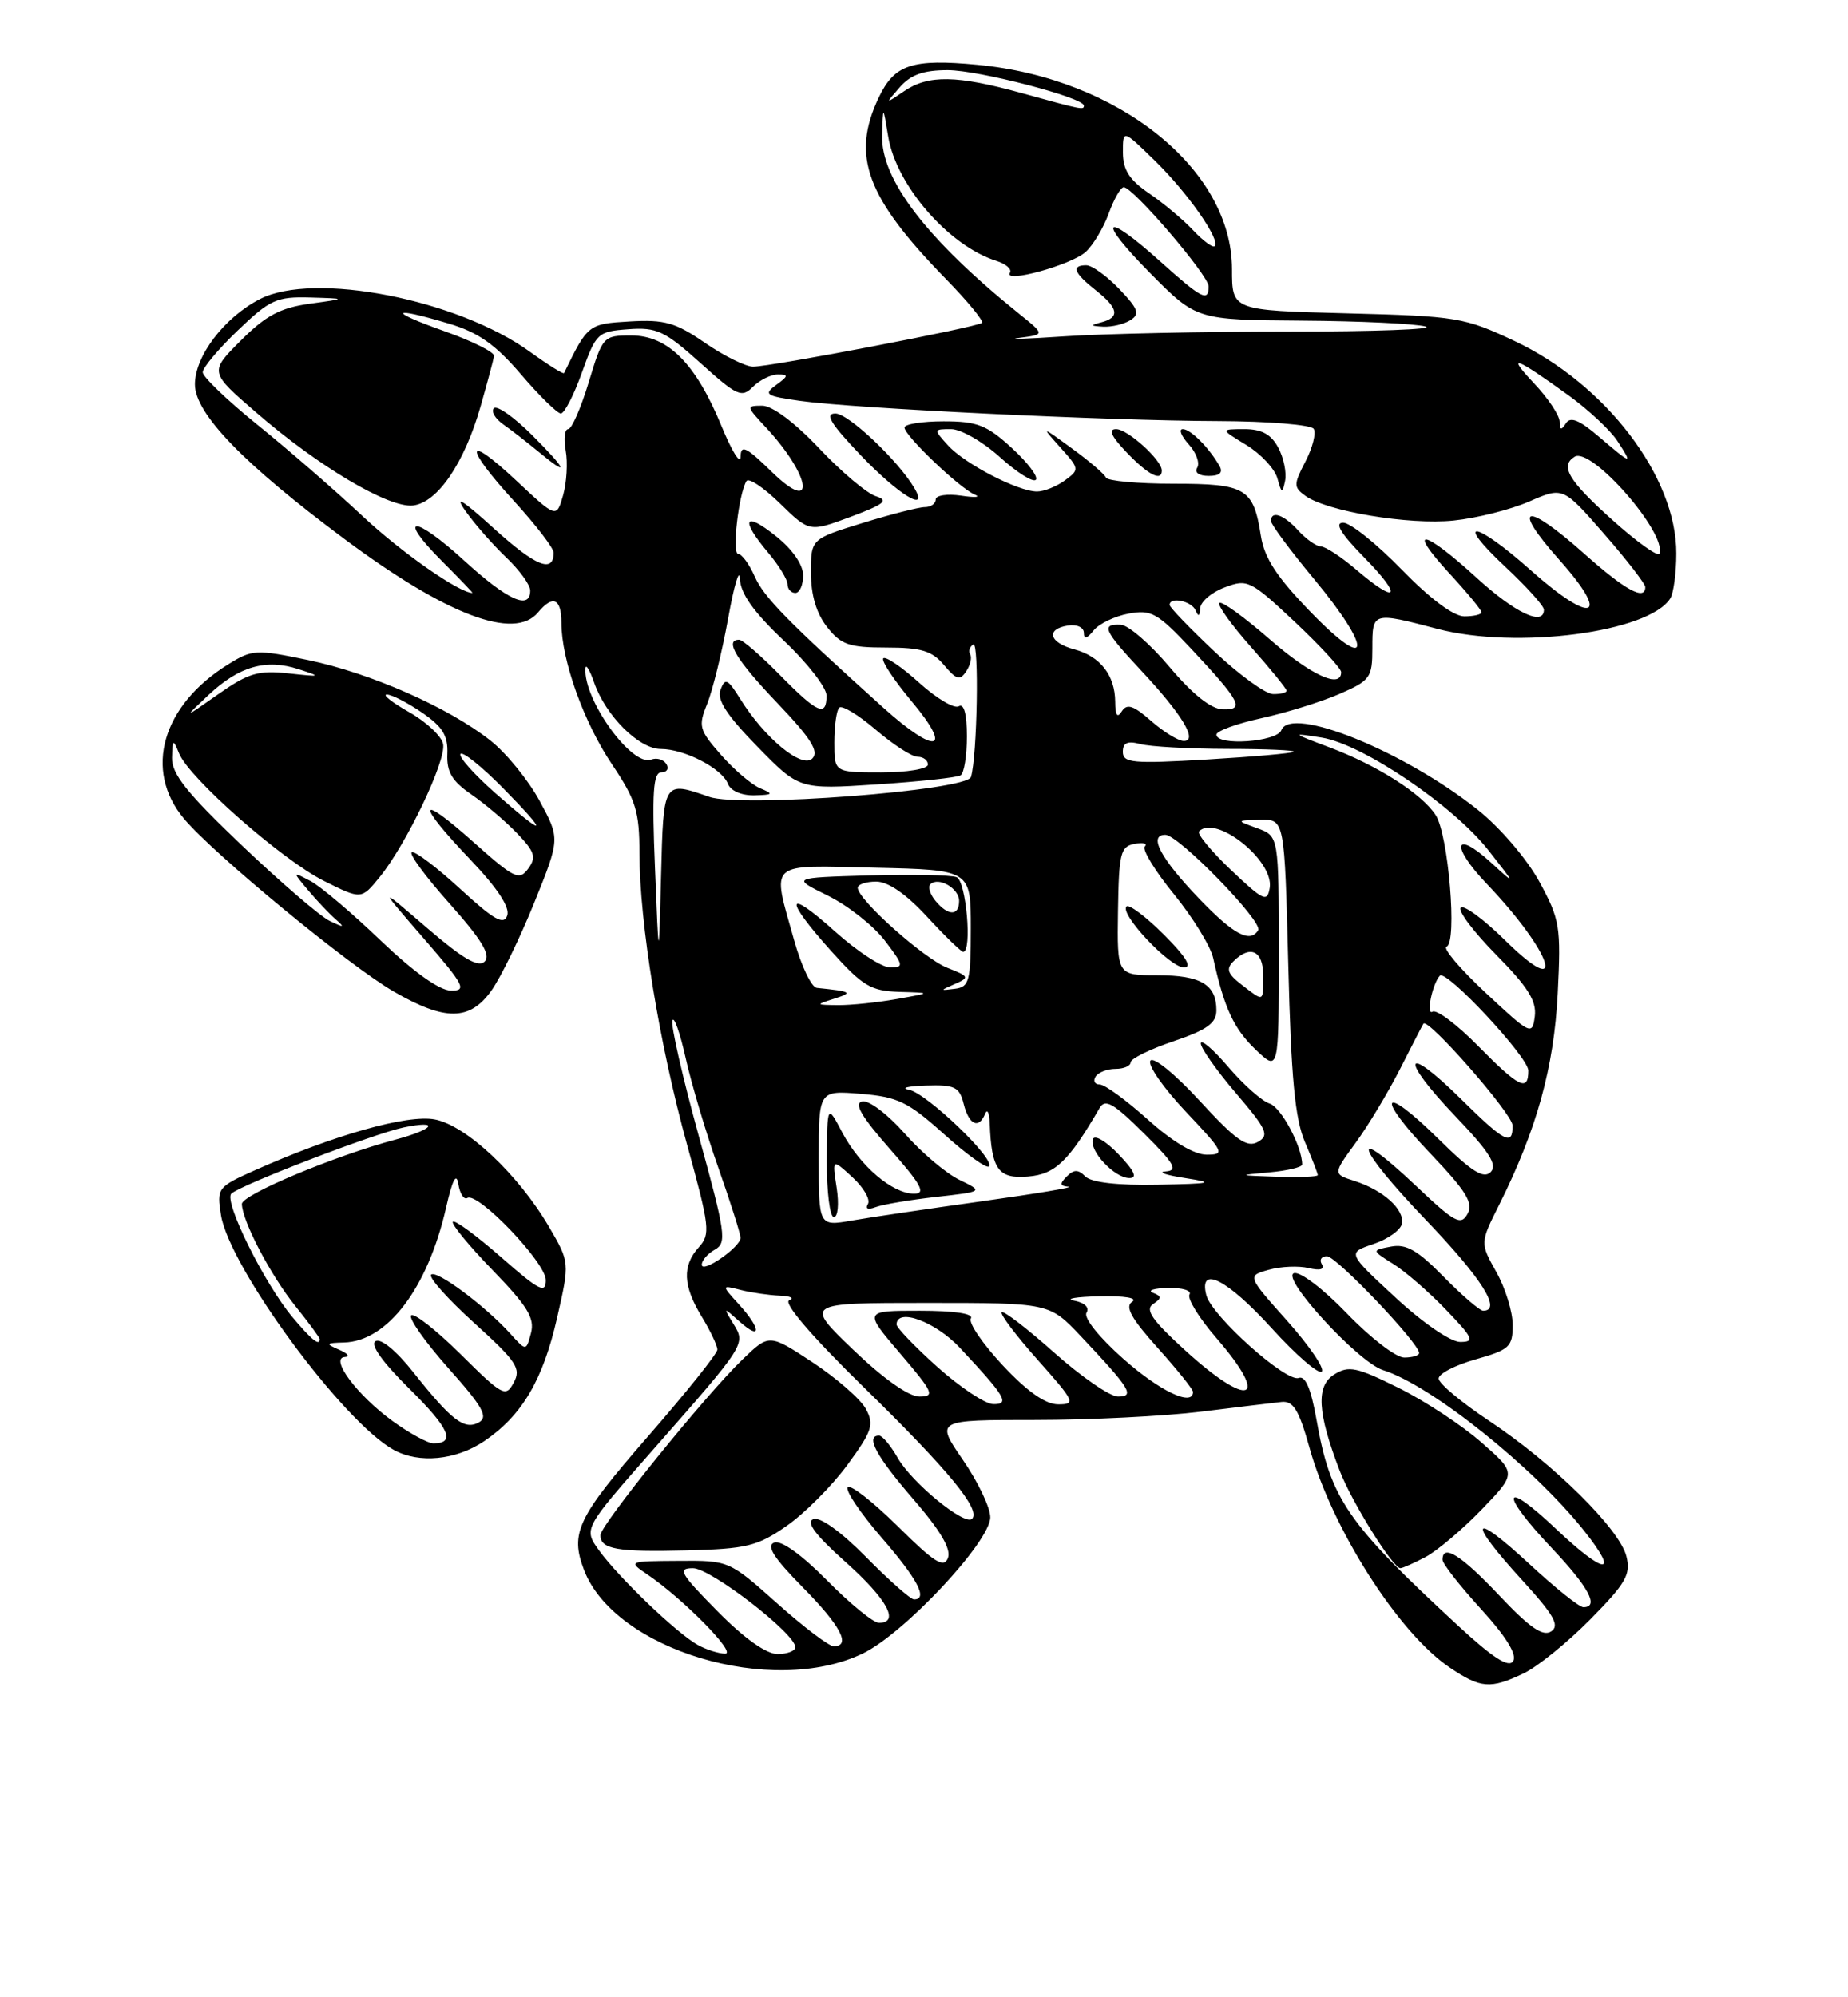<?xml version="1.0" encoding="UTF-8" standalone="no"?>
<!DOCTYPE svg PUBLIC "-//W3C//DTD SVG 1.1//EN" "http://www.w3.org/Graphics/SVG/1.1/DTD/svg11.dtd" >
<svg xmlns="http://www.w3.org/2000/svg" xmlns:xlink="http://www.w3.org/1999/xlink" version="1.1" viewBox="0 0 237 256">
 <g >
 <path fill="currentColor"
d=" M 195.40 214.48 C 197.17 213.64 201.01 210.53 203.94 207.57 C 208.53 202.92 209.17 201.80 208.58 199.47 C 207.70 195.96 199.20 187.57 191.00 182.13 C 187.43 179.76 184.50 177.31 184.50 176.69 C 184.50 176.07 186.64 174.96 189.25 174.23 C 193.59 173.00 194.00 172.62 194.00 169.83 C 194.00 168.15 193.06 165.09 191.90 163.04 C 189.81 159.31 189.81 159.31 192.27 154.41 C 197.07 144.81 199.29 136.80 199.77 127.35 C 200.20 118.76 200.06 117.87 197.42 113.02 C 195.83 110.11 192.40 106.09 189.55 103.82 C 180.12 96.29 165.56 90.39 164.33 93.59 C 163.74 95.11 156.00 95.64 156.00 94.16 C 156.00 93.70 158.59 92.75 161.75 92.06 C 164.91 91.37 169.41 89.97 171.75 88.96 C 175.75 87.22 176.00 86.87 176.00 83.06 C 176.00 78.43 176.02 78.42 184.36 80.61 C 194.51 83.27 211.44 81.06 214.20 76.71 C 214.62 76.05 214.98 73.45 214.98 70.95 C 215.02 61.14 205.93 49.22 194.22 43.70 C 187.80 40.68 186.85 40.52 172.75 40.16 C 158.00 39.78 158.00 39.78 158.00 34.50 C 158.00 21.70 143.46 10.03 125.36 8.31 C 116.96 7.52 114.72 8.26 112.70 12.50 C 109.13 19.98 111.09 25.28 121.28 35.73 C 124.09 38.60 126.18 41.15 125.94 41.38 C 125.38 41.93 98.90 47.00 96.58 47.00 C 95.64 47.00 92.86 45.63 90.42 43.95 C 86.64 41.34 85.23 40.94 80.78 41.20 C 75.46 41.51 75.37 41.57 72.34 47.82 C 72.26 48.00 70.30 46.78 67.99 45.11 C 58.68 38.36 40.23 34.76 33.32 38.34 C 28.76 40.69 25.00 45.63 25.00 49.27 C 25.00 53.01 31.25 59.47 44.18 69.09 C 57.28 78.84 65.98 82.14 69.00 78.50 C 70.90 76.21 72.00 76.70 72.00 79.82 C 72.00 84.60 74.86 92.60 78.52 98.02 C 81.55 102.54 82.00 103.99 82.01 109.35 C 82.01 118.30 84.56 133.87 88.13 146.78 C 91.02 157.25 91.13 158.20 89.62 159.86 C 87.47 162.24 87.58 164.80 90.00 168.77 C 91.10 170.57 92.00 172.47 92.00 172.98 C 92.00 173.49 87.96 178.54 83.02 184.20 C 74.05 194.50 73.09 196.49 74.89 201.21 C 78.80 211.49 99.04 217.55 110.67 211.92 C 116.00 209.34 127.00 197.58 127.00 194.47 C 127.00 193.23 125.42 189.92 123.48 187.11 C 119.97 182.00 119.97 182.00 132.73 182.00 C 139.76 182.00 149.32 181.52 154.00 180.94 C 158.68 180.36 163.34 179.80 164.37 179.69 C 165.86 179.54 166.59 180.73 167.92 185.50 C 170.83 195.95 179.34 209.29 185.92 213.73 C 189.90 216.41 191.13 216.51 195.40 214.48 Z  M 62.08 184.73 C 66.94 181.45 69.64 176.89 71.46 168.85 C 73.07 161.80 73.07 161.80 70.40 157.23 C 66.45 150.50 59.78 144.24 55.75 143.48 C 52.22 142.82 42.81 145.48 32.64 150.02 C 27.90 152.14 27.79 152.29 28.34 155.74 C 29.44 162.49 43.99 182.26 50.50 185.84 C 53.74 187.62 58.46 187.16 62.08 184.73 Z  M 63.02 126.97 C 64.21 125.30 66.68 120.24 68.51 115.72 C 71.83 107.50 71.83 107.50 69.22 102.68 C 67.78 100.02 64.94 96.53 62.90 94.92 C 57.55 90.69 47.57 86.28 39.50 84.60 C 32.87 83.22 32.34 83.24 29.30 85.13 C 20.78 90.39 18.38 98.74 23.61 104.95 C 27.47 109.54 44.75 123.77 50.50 127.09 C 57.07 130.89 60.25 130.86 63.02 126.97 Z  M 186.96 208.34 C 172.74 195.20 170.63 192.13 168.84 181.98 C 168.14 178.02 167.41 176.29 166.56 176.61 C 164.97 177.23 155.41 168.68 154.71 166.02 C 153.69 162.09 157.36 163.94 163.10 170.25 C 166.22 173.69 169.11 176.18 169.51 175.80 C 169.91 175.41 167.92 172.49 165.09 169.31 C 159.93 163.53 159.93 163.53 162.72 162.75 C 164.25 162.32 166.55 162.22 167.83 162.53 C 169.31 162.88 169.93 162.70 169.52 162.04 C 169.17 161.47 169.47 161.01 170.19 161.02 C 171.42 161.05 182.00 172.16 182.00 173.42 C 182.00 173.74 181.14 174.00 180.08 174.00 C 179.03 174.00 175.73 171.46 172.75 168.36 C 169.71 165.20 166.72 162.93 165.94 163.19 C 164.22 163.76 174.20 174.61 177.37 175.61 C 183.53 177.54 196.75 188.11 203.21 196.27 C 207.79 202.05 205.81 201.88 199.56 195.97 C 192.64 189.42 192.23 191.24 199.00 198.41 C 203.76 203.44 205.13 206.00 203.06 206.00 C 202.54 206.00 199.39 203.48 196.06 200.39 C 188.64 193.53 188.12 194.78 195.18 202.50 C 199.31 207.02 200.06 208.35 198.93 209.10 C 197.86 209.79 196.17 208.62 192.29 204.51 C 187.39 199.32 185.00 197.82 185.00 199.92 C 185.00 200.43 187.22 203.26 189.93 206.23 C 193.13 209.73 194.58 212.07 194.06 212.90 C 193.50 213.81 191.50 212.53 186.96 208.34 Z  M 182.80 199.58 C 184.28 198.80 187.53 196.06 190.00 193.50 C 194.50 188.83 194.50 188.83 190.00 184.89 C 187.53 182.71 182.74 179.56 179.37 177.89 C 173.99 175.22 172.97 175.00 171.12 176.16 C 168.75 177.64 168.94 181.03 171.81 188.50 C 173.34 192.49 178.64 201.00 179.60 201.00 C 179.87 201.00 181.31 200.36 182.80 199.58 Z  M 89.50 210.84 C 86.85 209.39 79.35 202.21 76.83 198.73 C 74.83 195.95 74.83 195.95 83.67 185.91 C 95.72 172.20 95.66 172.29 94.04 169.66 C 92.73 167.51 92.73 167.51 94.86 169.40 C 97.69 171.92 97.61 170.30 94.75 167.17 C 92.50 164.70 92.50 164.70 95.00 165.34 C 96.38 165.69 98.62 166.01 100.00 166.07 C 101.38 166.12 101.92 166.39 101.21 166.67 C 100.42 166.99 104.09 171.27 110.82 177.85 C 121.65 188.44 125.83 193.51 124.66 194.67 C 123.73 195.61 116.93 190.04 115.12 186.85 C 114.23 185.29 113.16 184.01 112.75 184.01 C 110.94 183.99 112.36 186.64 117.10 192.12 C 120.59 196.15 122.01 198.54 121.57 199.69 C 121.05 201.05 119.83 200.28 115.16 195.65 C 111.98 192.51 109.09 190.25 108.72 190.62 C 108.35 190.98 110.29 193.87 113.02 197.03 C 117.69 202.41 119.05 205.00 117.22 205.00 C 116.78 205.00 114.02 202.56 111.08 199.58 C 107.86 196.32 105.17 194.38 104.31 194.71 C 103.32 195.09 104.58 196.76 108.44 200.21 C 113.77 204.96 115.44 208.00 112.72 208.00 C 112.01 208.00 109.02 205.56 106.08 202.58 C 102.80 199.26 100.17 197.38 99.29 197.72 C 98.24 198.12 99.23 199.68 102.92 203.42 C 107.82 208.38 109.20 211.00 106.91 211.00 C 106.31 211.00 103.05 208.53 99.66 205.50 C 93.51 200.02 93.49 200.01 87.00 200.06 C 80.57 200.10 80.53 200.12 83.00 201.79 C 87.58 204.89 94.54 211.95 93.00 211.95 C 92.17 211.94 90.60 211.45 89.50 210.84 Z  M 100.87 195.59 C 103.17 193.99 106.68 190.48 108.66 187.78 C 111.85 183.44 112.13 182.60 111.05 180.59 C 110.38 179.34 107.31 176.66 104.24 174.63 C 98.65 170.95 98.65 170.95 95.24 174.23 C 90.51 178.77 77.00 195.47 77.00 196.77 C 77.00 198.57 79.16 198.95 88.09 198.72 C 95.75 198.52 97.13 198.19 100.87 195.59 Z  M 92.00 206.50 C 87.22 201.66 86.85 201.00 88.87 201.00 C 91.14 201.00 102.00 209.38 102.00 211.12 C 102.00 211.60 100.97 212.00 99.72 212.00 C 98.27 212.00 95.43 209.98 92.00 206.50 Z  M 120.23 175.22 C 117.33 172.62 114.97 170.16 114.98 169.75 C 115.04 167.58 119.97 169.40 123.10 172.75 C 128.98 179.03 129.55 180.01 127.37 179.97 C 126.34 179.95 123.13 177.81 120.23 175.22 Z  M 128.59 174.99 C 126.01 172.23 124.17 169.53 124.51 168.99 C 124.89 168.37 122.41 168.00 117.94 168.00 C 110.76 168.00 110.76 168.00 115.46 173.50 C 119.70 178.47 119.94 179.00 117.91 179.00 C 116.53 179.00 113.27 176.69 109.42 173.00 C 103.17 167.00 103.17 167.00 118.88 167.00 C 134.58 167.00 134.58 167.00 138.60 171.25 C 144.98 178.01 145.59 179.00 143.37 179.00 C 142.34 178.99 138.67 176.46 135.20 173.37 C 131.74 170.29 128.71 167.96 128.47 168.20 C 128.23 168.44 130.31 171.19 133.10 174.32 C 137.83 179.63 138.00 180.00 135.72 180.00 C 134.07 180.00 131.74 178.36 128.59 174.99 Z  M 144.08 174.18 C 140.96 171.42 138.94 168.90 139.34 168.26 C 139.75 167.59 139.11 166.97 137.76 166.71 C 136.52 166.47 137.97 166.22 141.00 166.15 C 144.22 166.08 145.96 166.37 145.20 166.85 C 144.24 167.47 145.07 168.98 148.45 172.74 C 150.95 175.52 153.00 178.07 153.00 178.40 C 153.00 180.33 148.78 178.34 144.08 174.18 Z  M 151.94 173.03 C 147.76 169.22 146.82 167.86 147.86 167.16 C 149.01 166.38 149.01 166.16 147.86 165.70 C 147.11 165.40 147.99 165.12 149.81 165.08 C 151.63 165.04 152.86 165.42 152.55 165.92 C 152.23 166.43 153.78 168.94 155.99 171.49 C 163.01 179.59 160.27 180.64 151.94 173.03 Z  M 178.95 166.29 C 172.78 160.58 172.78 160.58 176.14 159.45 C 177.99 158.83 179.63 157.66 179.79 156.85 C 180.14 155.02 177.40 152.55 173.72 151.37 C 170.94 150.48 170.94 150.48 173.85 146.49 C 175.45 144.30 178.02 140.03 179.56 137.00 C 181.09 133.97 182.44 131.37 182.55 131.21 C 183.12 130.38 193.96 142.76 193.98 144.25 C 194.01 146.95 192.99 146.42 187.31 140.81 C 180.05 133.65 179.42 135.49 186.56 142.98 C 191.02 147.65 192.08 149.32 191.17 150.23 C 190.26 151.14 188.73 150.17 184.52 146.02 C 177.16 138.75 176.27 140.34 183.47 147.88 C 188.06 152.70 188.99 154.20 188.20 155.60 C 187.35 157.12 186.55 156.69 181.61 152.01 C 172.89 143.77 173.80 146.90 182.88 156.38 C 190.06 163.87 192.66 168.00 190.21 168.00 C 189.77 168.00 187.50 166.04 185.15 163.65 C 181.80 160.24 180.34 159.40 178.38 159.78 C 175.89 160.25 175.89 160.25 178.69 162.01 C 180.24 162.97 183.28 165.62 185.45 167.88 C 188.96 171.53 189.16 172.00 187.26 172.00 C 186.04 172.00 182.46 169.55 178.95 166.29 Z  M 90.00 162.10 C 90.00 161.55 90.76 160.67 91.69 160.16 C 93.23 159.29 93.05 158.05 89.61 145.58 C 87.54 138.08 86.02 131.43 86.23 130.81 C 86.44 130.18 87.20 132.33 87.93 135.59 C 88.65 138.84 90.54 145.18 92.12 149.67 C 93.70 154.16 94.99 158.21 94.97 158.67 C 94.92 159.88 90.00 163.28 90.00 162.10 Z  M 105.00 148.46 C 105.00 139.75 105.00 139.75 110.41 140.20 C 115.15 140.59 116.46 141.23 121.05 145.35 C 123.92 147.94 126.52 149.81 126.83 149.51 C 127.71 148.62 118.87 140.14 116.59 139.68 C 115.44 139.46 116.40 139.21 118.73 139.14 C 122.46 139.02 123.04 139.30 123.59 141.50 C 124.27 144.19 125.52 144.77 126.34 142.75 C 126.62 142.06 126.88 142.62 126.93 144.00 C 127.15 149.91 128.03 151.12 131.85 150.80 C 135.33 150.51 137.04 148.87 141.03 142.00 C 141.74 140.79 142.82 141.41 146.69 145.25 C 150.65 149.18 151.13 150.03 149.49 150.15 C 148.39 150.23 149.53 150.62 152.00 151.00 C 155.91 151.61 155.44 151.72 148.45 151.85 C 143.33 151.95 139.96 151.56 139.20 150.80 C 138.27 149.87 137.73 149.87 136.80 150.80 C 135.87 151.73 135.92 152.02 137.05 152.11 C 137.85 152.17 132.88 153.00 126.00 153.96 C 119.12 154.92 111.59 156.03 109.25 156.44 C 105.00 157.18 105.00 157.18 105.00 148.46 Z  M 107.30 152.25 C 106.72 148.50 106.72 148.50 109.33 150.90 C 110.76 152.21 111.65 153.75 111.31 154.32 C 110.93 154.93 111.31 155.09 112.27 154.73 C 113.15 154.39 116.63 153.80 120.00 153.42 C 126.14 152.73 126.14 152.73 123.03 151.22 C 121.31 150.39 118.16 147.71 116.01 145.27 C 113.86 142.83 111.42 140.98 110.58 141.17 C 109.48 141.41 110.47 143.11 114.11 147.25 C 118.19 151.88 118.79 153.00 117.22 153.00 C 114.46 153.00 110.29 149.45 108.02 145.16 C 106.09 141.50 106.09 141.50 106.04 148.75 C 106.02 152.74 106.42 156.00 106.94 156.00 C 107.46 156.00 107.62 154.33 107.30 152.25 Z  M 143.45 147.95 C 141.85 146.27 140.37 145.40 140.16 146.01 C 139.66 147.51 142.94 151.00 144.84 151.00 C 145.91 151.00 145.50 150.09 143.45 147.95 Z  M 162.75 150.27 C 165.09 150.06 167.00 149.61 167.00 149.26 C 167.00 146.98 164.30 141.91 162.83 141.45 C 161.85 141.14 159.47 139.03 157.53 136.76 C 155.59 134.49 154.00 133.13 154.00 133.74 C 154.00 134.34 156.03 137.22 158.51 140.12 C 162.50 144.79 162.82 145.52 161.31 146.37 C 159.92 147.15 158.50 146.15 153.88 141.12 C 150.68 137.64 147.89 135.37 147.53 135.96 C 147.17 136.53 149.23 139.47 152.09 142.50 C 156.99 147.69 157.15 148.00 154.75 148.00 C 153.15 148.00 150.37 146.34 147.21 143.50 C 144.46 141.03 141.68 139.00 141.04 139.00 C 140.40 139.00 140.16 138.55 140.50 138.00 C 140.84 137.45 141.99 137.00 143.06 137.00 C 144.13 137.00 145.00 136.62 145.00 136.16 C 145.00 135.70 147.47 134.48 150.50 133.46 C 154.82 131.99 156.00 131.14 156.00 129.49 C 156.00 126.19 154.00 125.00 148.43 125.00 C 143.26 125.00 143.26 125.00 143.38 116.77 C 143.49 109.37 143.70 108.49 145.50 108.16 C 146.60 107.95 147.19 108.10 146.82 108.49 C 146.44 108.88 148.13 111.64 150.56 114.62 C 152.99 117.60 155.24 121.27 155.58 122.77 C 157.00 129.20 158.22 131.84 161.02 134.52 C 164.00 137.37 164.00 137.37 164.00 122.27 C 164.00 107.17 164.00 107.17 161.25 106.16 C 158.50 105.16 158.50 105.16 161.62 105.08 C 164.74 105.00 164.74 105.00 165.22 123.75 C 165.58 138.13 166.08 143.40 167.35 146.37 C 168.26 148.50 169.00 150.41 169.00 150.62 C 169.00 150.83 166.64 150.92 163.75 150.83 C 158.73 150.66 158.69 150.63 162.75 150.27 Z  M 149.27 119.80 C 146.96 117.49 144.80 115.87 144.47 116.19 C 143.54 117.13 150.02 124.00 151.84 124.00 C 152.94 124.00 152.10 122.63 149.27 119.80 Z  M 189.54 134.04 C 186.86 131.32 184.24 129.35 183.72 129.67 C 182.86 130.20 183.68 126.13 184.65 125.06 C 185.45 124.18 196.00 135.48 196.00 137.22 C 196.00 139.98 194.82 139.40 189.54 134.04 Z  M 190.52 127.24 C 187.23 124.17 184.98 121.51 185.52 121.33 C 186.91 120.86 185.76 106.97 184.12 104.47 C 182.33 101.72 176.65 98.11 170.53 95.80 C 165.58 93.94 165.56 93.92 169.50 94.54 C 174.73 95.37 186.37 103.23 190.90 109.00 C 194.43 113.50 194.43 113.50 191.23 110.57 C 186.45 106.21 186.00 108.39 190.66 113.27 C 199.09 122.09 201.20 128.57 193.02 120.52 C 190.29 117.83 187.72 115.94 187.33 116.34 C 186.94 116.73 188.99 119.45 191.89 122.39 C 195.95 126.50 197.08 128.31 196.83 130.27 C 196.51 132.74 196.31 132.65 190.52 127.24 Z  M 107.00 128.00 C 109.45 127.22 109.21 127.07 104.76 126.62 C 104.07 126.56 102.76 123.80 101.84 120.50 C 98.97 110.25 98.24 110.90 112.25 111.22 C 124.50 111.50 124.50 111.50 124.50 118.99 C 124.50 125.72 124.30 126.50 122.50 126.73 C 120.50 126.98 120.50 126.98 122.50 126.10 C 124.35 125.29 124.28 125.13 121.50 124.05 C 118.51 122.89 110.00 115.30 110.00 113.79 C 110.00 113.36 111.07 113.00 112.37 113.00 C 113.90 113.00 116.22 114.60 118.89 117.50 C 121.17 119.97 123.26 122.00 123.52 122.00 C 124.70 122.00 123.90 112.90 122.68 112.43 C 121.95 112.15 116.89 112.05 111.43 112.21 C 101.50 112.50 101.50 112.50 106.17 114.80 C 108.74 116.07 112.02 118.65 113.47 120.55 C 115.90 123.73 115.95 124.00 114.16 124.00 C 113.09 124.00 109.92 121.93 107.11 119.41 C 100.75 113.69 100.47 115.08 106.59 121.89 C 110.64 126.40 111.68 127.01 115.34 127.13 C 119.50 127.25 119.50 127.25 115.00 128.05 C 112.53 128.49 109.15 128.84 107.50 128.83 C 104.58 128.80 104.56 128.78 107.00 128.00 Z  M 159.22 126.20 C 157.43 124.82 157.21 124.19 158.17 123.23 C 160.33 121.07 162.00 121.84 162.00 125.00 C 162.00 128.50 162.14 128.45 159.22 126.20 Z  M 84.00 111.25 C 83.60 101.57 83.77 99.00 84.81 99.00 C 85.53 99.00 85.82 98.52 85.46 97.93 C 85.09 97.34 84.22 97.09 83.51 97.36 C 81.04 98.31 74.81 89.69 75.08 85.68 C 75.12 85.03 75.63 85.85 76.20 87.50 C 77.68 91.75 81.95 96.00 84.74 96.00 C 87.79 96.00 92.59 98.49 93.35 100.46 C 93.69 101.36 95.09 101.97 96.72 101.94 C 99.15 101.88 99.25 101.77 97.50 101.04 C 96.40 100.59 94.14 98.66 92.47 96.76 C 89.65 93.55 89.53 93.08 90.69 90.22 C 91.38 88.52 92.59 83.62 93.37 79.32 C 94.14 75.02 94.83 72.71 94.89 74.19 C 94.97 76.08 96.64 78.44 100.50 82.09 C 103.53 84.95 106.00 88.12 106.00 89.15 C 106.00 91.94 104.84 91.43 100.00 86.50 C 97.57 84.03 95.23 82.00 94.79 82.00 C 92.86 82.00 94.41 84.58 99.68 90.10 C 104.01 94.64 105.07 96.33 104.18 97.22 C 102.84 98.56 98.05 94.60 94.92 89.56 C 93.33 87.01 92.99 86.85 92.41 88.39 C 91.91 89.68 93.17 91.64 97.11 95.67 C 102.50 101.19 102.50 101.19 112.44 100.54 C 117.91 100.18 122.75 99.66 123.19 99.38 C 123.64 99.11 124.00 96.86 124.00 94.38 C 124.00 91.53 123.62 90.12 122.96 90.52 C 122.39 90.88 120.10 89.52 117.87 87.50 C 115.65 85.49 113.58 84.09 113.28 84.38 C 112.99 84.68 114.65 87.19 116.97 89.96 C 122.28 96.31 120.05 96.79 113.33 90.75 C 101.06 79.71 97.97 76.56 96.79 73.89 C 96.09 72.30 95.13 71.00 94.67 71.00 C 93.85 71.00 94.72 63.36 95.73 61.66 C 96.01 61.20 97.93 62.48 100.02 64.52 C 103.80 68.21 103.80 68.21 109.10 66.24 C 113.45 64.61 114.03 64.14 112.32 63.60 C 111.17 63.24 107.90 60.48 105.06 57.47 C 101.94 54.17 99.04 52.00 97.76 52.00 C 95.69 52.00 95.70 52.08 98.19 54.75 C 104.02 61.00 104.74 66.10 99.00 60.50 C 95.68 57.26 95.00 56.93 94.98 58.55 C 94.96 59.62 93.86 57.85 92.53 54.61 C 89.23 46.59 85.66 43.00 80.97 43.00 C 77.37 43.00 77.29 43.09 75.50 49.00 C 74.50 52.30 73.32 55.00 72.87 55.00 C 72.42 55.00 72.28 56.24 72.55 57.75 C 72.83 59.26 72.68 61.83 72.22 63.47 C 71.37 66.43 71.37 66.43 66.19 61.58 C 59.57 55.39 59.45 57.15 66.00 64.31 C 68.75 67.32 71.00 70.25 71.00 70.83 C 71.00 73.52 68.71 72.59 63.37 67.76 C 59.31 64.07 58.21 63.40 59.70 65.50 C 60.86 67.15 63.21 69.82 64.91 71.44 C 66.61 73.05 68.00 74.96 68.00 75.69 C 68.00 78.25 65.09 76.93 59.55 71.87 C 53.04 65.92 50.77 66.01 56.74 71.98 C 58.95 74.19 60.69 76.00 60.59 76.00 C 58.91 76.00 51.52 70.84 46.55 66.20 C 43.03 62.90 36.96 57.63 33.07 54.49 C 29.18 51.35 26.00 48.30 26.00 47.72 C 26.00 47.13 28.03 44.71 30.52 42.33 C 34.62 38.40 35.47 38.01 39.77 38.13 C 44.50 38.27 44.50 38.27 39.71 38.93 C 35.93 39.46 34.09 40.44 30.89 43.64 C 26.85 47.68 26.85 47.68 32.83 52.85 C 40.83 59.79 49.88 65.15 52.97 64.79 C 56.11 64.42 59.56 59.36 61.64 52.06 C 62.51 49.00 63.29 46.11 63.36 45.63 C 63.44 45.15 60.58 43.72 57.00 42.45 C 49.68 39.86 50.05 39.22 57.57 41.48 C 61.33 42.60 63.52 44.14 66.81 47.98 C 69.17 50.74 71.48 53.00 71.93 53.00 C 72.38 53.00 73.60 50.64 74.63 47.75 C 76.45 42.68 76.65 42.49 80.59 42.20 C 84.23 41.93 85.24 42.41 89.83 46.53 C 94.52 50.76 95.12 51.03 96.56 49.58 C 97.43 48.71 98.87 48.00 99.76 48.00 C 101.15 48.00 101.12 48.20 99.54 49.34 C 97.89 50.55 98.19 50.76 102.60 51.38 C 109.42 52.35 142.11 53.93 156.19 53.97 C 162.63 53.99 168.15 54.44 168.48 54.97 C 168.81 55.50 168.34 57.38 167.42 59.15 C 165.89 62.10 165.89 62.45 167.39 63.54 C 170.12 65.54 180.71 67.31 186.41 66.72 C 189.37 66.42 193.74 65.32 196.12 64.28 C 200.45 62.39 200.45 62.39 205.73 68.44 C 208.63 71.76 211.00 74.83 211.00 75.24 C 211.00 77.05 208.44 75.66 203.21 71.00 C 195.61 64.22 193.66 64.67 199.97 71.75 C 206.69 79.28 204.24 80.16 196.29 73.07 C 189.17 66.72 186.31 66.34 193.04 72.64 C 195.77 75.19 198.00 77.66 198.00 78.14 C 198.00 80.32 194.30 78.57 189.31 74.00 C 182.51 67.79 180.32 67.45 185.87 73.48 C 188.14 75.94 190.00 78.19 190.00 78.48 C 190.00 78.76 189.01 79.00 187.80 79.00 C 186.42 79.00 183.41 76.75 179.76 73.00 C 176.55 69.70 173.18 67.00 172.26 67.00 C 171.10 67.00 171.95 68.39 175.00 71.50 C 179.96 76.55 179.27 77.58 173.96 73.04 C 172.06 71.41 170.01 70.06 169.40 70.04 C 168.80 70.02 167.50 69.10 166.50 68.00 C 164.65 65.96 163.00 65.38 163.00 66.78 C 163.00 67.21 165.47 70.55 168.50 74.19 C 176.10 83.34 175.84 86.42 168.14 78.50 C 163.75 73.97 162.16 71.56 161.70 68.66 C 160.74 62.56 159.79 62.00 150.46 62.00 C 145.90 62.00 142.02 61.64 141.83 61.21 C 141.65 60.77 139.70 59.10 137.50 57.50 C 133.50 54.58 133.50 54.58 136.00 57.37 C 138.45 60.10 138.46 60.19 136.56 61.58 C 135.49 62.36 133.89 63.00 133.00 63.00 C 130.56 63.00 123.73 59.46 121.58 57.09 C 119.71 55.03 119.72 55.00 121.97 55.00 C 123.23 55.00 126.04 56.61 128.22 58.58 C 130.40 60.55 132.47 61.86 132.84 61.50 C 133.20 61.14 131.81 59.30 129.76 57.42 C 126.55 54.48 125.33 54.00 121.01 54.00 C 118.26 54.00 116.00 54.36 116.00 54.80 C 116.00 55.83 123.06 62.57 125.00 63.39 C 125.83 63.74 125.04 63.80 123.25 63.53 C 121.46 63.27 120.00 63.49 120.00 64.02 C 120.00 64.56 119.37 65.00 118.61 65.00 C 117.84 65.00 114.24 65.92 110.61 67.04 C 104.00 69.08 104.00 69.08 104.00 73.41 C 104.00 76.27 104.70 78.62 106.07 80.37 C 107.86 82.64 108.89 83.00 113.66 83.00 C 118.16 83.00 119.53 83.42 121.07 85.25 C 122.65 87.13 123.11 87.26 123.91 86.05 C 124.44 85.25 124.67 84.27 124.42 83.87 C 124.17 83.47 124.35 82.90 124.82 82.61 C 125.58 82.14 125.33 96.98 124.52 99.59 C 123.98 101.34 95.00 103.55 90.98 102.14 C 85.05 100.08 85.09 100.02 84.78 112.25 C 84.49 123.50 84.49 123.50 84.00 111.25 Z  M 103.00 73.75 C 103.00 72.38 101.64 70.41 99.50 68.71 C 95.42 65.45 94.91 66.55 98.50 70.82 C 99.88 72.45 101.00 74.29 101.00 74.89 C 101.00 75.50 101.45 76.00 102.00 76.00 C 102.55 76.00 103.00 74.99 103.00 73.75 Z  M 117.30 62.62 C 115.26 59.10 108.82 53.00 107.14 53.00 C 105.73 53.00 106.51 54.29 110.39 58.36 C 115.18 63.37 119.16 65.83 117.30 62.62 Z  M 163.93 57.37 C 163.02 55.66 161.80 55.00 159.58 55.00 C 156.50 55.01 156.50 55.01 159.86 57.05 C 161.70 58.18 163.48 60.09 163.82 61.30 C 164.36 63.27 164.46 63.30 164.81 61.62 C 165.02 60.58 164.63 58.67 163.93 57.37 Z  M 149.00 60.31 C 149.00 58.97 144.62 55.00 143.14 55.00 C 142.09 55.00 142.51 55.92 144.50 58.00 C 147.26 60.88 149.00 61.77 149.00 60.31 Z  M 156.41 59.75 C 155.07 57.39 152.69 55.00 151.69 55.00 C 151.14 55.00 151.48 55.87 152.44 56.94 C 153.41 58.00 153.90 59.35 153.54 59.94 C 153.15 60.56 153.76 61.00 155.00 61.00 C 156.41 61.00 156.88 60.58 156.41 59.75 Z  M 68.27 55.80 C 65.96 53.49 63.74 51.92 63.34 52.32 C 62.95 52.72 63.49 53.66 64.56 54.41 C 65.63 55.16 67.62 56.71 69.00 57.85 C 73.11 61.27 72.75 60.28 68.27 55.80 Z  M 153.85 115.25 C 148.85 110.05 147.22 107.00 149.45 107.00 C 151.15 107.00 162.02 118.16 161.36 119.23 C 160.32 120.91 158.23 119.80 153.85 115.25 Z  M 119.98 115.48 C 119.28 114.64 118.98 113.68 119.31 113.35 C 120.34 112.33 123.00 113.86 123.00 115.47 C 123.00 117.43 121.60 117.43 119.98 115.48 Z  M 157.86 111.50 C 155.31 109.08 153.48 106.86 153.78 106.55 C 155.96 104.37 163.40 110.31 162.84 113.79 C 162.53 115.70 162.06 115.48 157.86 111.50 Z  M 107.00 95.17 C 107.00 93.06 107.28 91.05 107.63 90.70 C 107.98 90.35 110.09 91.63 112.31 93.53 C 114.54 95.44 116.95 97.00 117.68 97.00 C 118.41 97.00 119.00 97.45 119.00 98.00 C 119.00 98.56 116.33 99.00 113.00 99.00 C 107.00 99.00 107.00 99.00 107.00 95.17 Z  M 144.00 96.37 C 144.00 95.20 144.60 94.93 146.25 95.37 C 147.49 95.70 152.51 95.98 157.42 95.99 C 162.32 95.99 166.15 96.16 165.92 96.36 C 165.69 96.56 160.66 97.00 154.75 97.35 C 145.28 97.91 144.00 97.79 144.00 96.37 Z  M 147.61 92.39 C 145.35 90.41 144.53 90.14 143.87 91.17 C 143.29 92.09 143.03 91.71 143.02 89.94 C 142.99 86.54 141.10 84.12 137.77 83.23 C 134.53 82.37 134.08 80.63 136.96 80.18 C 138.10 80.00 139.00 80.41 139.00 81.12 C 139.00 81.97 139.41 81.87 140.25 80.81 C 140.94 79.95 142.96 78.98 144.74 78.65 C 147.65 78.11 148.44 78.56 152.74 83.13 C 159.11 89.93 159.68 91.02 156.80 90.92 C 155.31 90.87 152.92 88.97 150.00 85.50 C 147.53 82.56 144.71 80.13 143.75 80.08 C 141.17 79.96 141.54 80.80 146.36 85.96 C 151.62 91.58 153.69 95.02 151.79 94.97 C 151.08 94.95 149.20 93.79 147.61 92.39 Z  M 155.75 83.51 C 152.59 80.53 150.00 77.84 150.00 77.54 C 150.00 76.44 152.85 77.04 153.34 78.25 C 153.68 79.09 153.87 79.00 153.92 77.97 C 153.96 77.13 155.37 75.92 157.06 75.29 C 159.98 74.18 160.35 74.36 166.06 79.71 C 169.32 82.78 172.00 85.68 172.00 86.15 C 172.00 88.33 168.13 86.55 162.78 81.89 C 159.54 79.07 156.67 77.00 156.38 77.28 C 156.10 77.56 157.93 80.10 160.44 82.93 C 162.95 85.75 165.00 88.28 165.00 88.53 C 165.00 88.79 164.21 88.98 163.25 88.96 C 162.29 88.94 158.91 86.49 155.75 83.51 Z  M 206.75 66.62 C 201.14 61.58 200.03 59.72 201.94 58.54 C 204.07 57.22 213.80 68.34 212.81 70.96 C 212.64 71.41 209.91 69.46 206.75 66.62 Z  M 205.05 55.97 C 202.53 53.81 201.39 53.36 200.82 54.26 C 200.23 55.19 200.03 55.14 200.02 54.05 C 200.01 53.25 198.54 51.04 196.75 49.15 C 193.13 45.31 194.25 45.69 201.14 50.66 C 203.69 52.50 206.51 55.13 207.41 56.50 C 209.46 59.63 209.29 59.59 205.05 55.97 Z  M 130.75 43.30 C 134.01 42.88 134.01 42.88 130.75 40.26 C 118.89 30.72 112.94 22.98 113.13 17.32 C 113.25 13.50 113.25 13.50 113.91 17.50 C 114.94 23.76 121.68 31.51 127.76 33.43 C 129.01 33.82 129.80 34.51 129.52 34.96 C 128.65 36.37 137.37 33.97 139.22 32.30 C 140.19 31.43 141.52 29.20 142.19 27.36 C 142.86 25.51 143.73 24.00 144.12 24.00 C 145.32 24.00 155.00 35.30 155.00 36.70 C 155.00 38.75 154.13 38.30 148.79 33.50 C 141.48 26.93 140.57 28.00 147.50 35.00 C 153.44 41.00 153.44 41.00 166.97 41.10 C 174.41 41.15 181.55 41.49 182.82 41.85 C 184.10 42.21 176.22 42.50 165.32 42.50 C 154.42 42.50 141.45 42.77 136.50 43.11 C 131.55 43.44 128.96 43.53 130.75 43.30 Z  M 144.98 41.03 C 146.22 40.25 145.98 39.59 143.55 37.05 C 141.94 35.37 140.04 34.00 139.31 34.00 C 137.35 34.00 137.72 34.99 140.50 37.18 C 143.44 39.49 143.66 40.68 141.25 41.31 C 139.78 41.69 139.82 41.78 141.50 41.87 C 142.60 41.92 144.17 41.55 144.98 41.03 Z  M 153.02 29.52 C 151.75 28.16 149.20 26.03 147.36 24.78 C 144.84 23.06 144.01 21.77 144.01 19.55 C 144.00 16.59 144.00 16.59 148.06 20.55 C 152.26 24.63 156.57 30.77 155.78 31.55 C 155.54 31.79 154.30 30.88 153.02 29.52 Z  M 131.00 11.93 C 122.71 9.64 119.06 9.58 115.97 11.68 C 113.50 13.36 113.50 13.36 115.40 11.18 C 116.80 9.58 118.44 9.00 121.55 9.00 C 125.50 9.00 139.00 12.51 139.00 13.54 C 139.00 14.12 138.82 14.09 131.00 11.93 Z  M 50.36 182.15 C 45.81 178.85 42.22 174.04 44.23 173.93 C 44.93 173.89 44.60 173.47 43.50 173.00 C 41.70 172.22 41.76 172.13 44.12 172.07 C 49.69 171.92 54.86 165.10 57.21 154.78 C 58.02 151.21 58.53 150.23 58.78 151.76 C 58.98 153.01 59.50 153.81 59.93 153.55 C 61.27 152.72 70.00 161.83 70.00 164.07 C 70.00 165.86 69.16 165.43 64.27 161.14 C 61.12 158.38 58.34 156.33 58.08 156.59 C 57.82 156.84 60.11 159.63 63.16 162.78 C 67.65 167.41 68.60 168.95 68.10 170.85 C 67.48 173.19 67.48 173.19 65.49 170.99 C 62.26 167.40 55.96 162.71 55.29 163.38 C 54.94 163.72 57.44 166.51 60.83 169.58 C 66.25 174.49 66.86 175.40 65.89 177.20 C 64.86 179.13 64.48 178.93 59.09 173.59 C 55.96 170.49 53.09 168.24 52.73 168.60 C 52.37 168.96 54.52 172.00 57.50 175.36 C 61.92 180.31 62.65 181.62 61.42 182.31 C 59.56 183.34 57.93 182.09 52.98 175.85 C 50.81 173.11 48.83 171.49 48.16 171.90 C 47.45 172.34 49.02 174.56 52.47 177.97 C 57.63 183.07 58.49 185.00 55.59 185.00 C 54.88 185.00 52.53 183.72 50.36 182.15 Z  M 37.53 168.85 C 33.92 164.56 28.65 153.93 29.67 152.99 C 30.90 151.86 48.00 145.29 51.75 144.51 C 56.50 143.53 55.72 144.73 50.75 146.06 C 42.89 148.15 31.00 153.14 31.02 154.32 C 31.06 156.50 34.71 163.47 37.87 167.39 C 39.59 169.53 41.00 171.44 41.00 171.64 C 41.00 172.58 39.96 171.74 37.53 168.85 Z  M 48.81 120.54 C 45.14 117.02 41.09 113.59 39.81 112.92 C 37.50 111.71 37.50 111.71 39.50 114.09 C 40.60 115.40 42.17 117.06 43.00 117.79 C 44.27 118.91 44.16 118.94 42.28 118.04 C 41.06 117.45 36.00 113.10 31.03 108.37 C 23.98 101.66 22.01 99.19 22.06 97.14 C 22.12 94.72 22.20 94.67 22.97 96.57 C 24.25 99.74 36.19 110.24 41.56 112.92 C 46.34 115.31 46.34 115.31 48.70 112.41 C 52.14 108.17 57.24 97.48 56.83 95.37 C 56.64 94.37 54.69 92.54 52.49 91.29 C 50.30 90.05 49.00 89.03 49.60 89.02 C 50.21 89.01 52.23 90.04 54.10 91.32 C 56.77 93.15 57.47 94.28 57.37 96.64 C 57.27 98.95 57.97 100.12 60.44 101.82 C 62.19 103.02 64.84 105.27 66.32 106.81 C 68.60 109.19 68.81 109.88 67.74 111.34 C 66.59 112.91 65.96 112.61 60.74 107.95 C 53.53 101.53 53.29 102.80 60.31 110.17 C 63.78 113.81 65.42 116.29 65.05 117.35 C 64.61 118.62 63.36 117.92 59.05 113.96 C 56.06 111.21 53.26 109.08 52.82 109.23 C 52.38 109.38 54.55 112.34 57.65 115.81 C 61.77 120.44 62.98 122.42 62.16 123.24 C 61.35 124.05 59.37 122.90 54.78 118.95 C 48.50 113.55 48.50 113.55 54.33 120.27 C 59.56 126.29 59.92 127.00 57.83 126.97 C 56.36 126.95 53.05 124.59 48.81 120.54 Z  M 63.47 101.61 C 60.74 99.19 58.75 96.95 59.06 96.63 C 59.37 96.31 61.83 98.29 64.52 101.02 C 70.58 107.18 70.09 107.45 63.47 101.61 Z  M 26.74 89.08 C 30.68 85.39 34.10 84.41 38.32 85.78 C 41.28 86.74 41.18 86.77 37.00 86.31 C 33.13 85.89 31.87 86.26 28.00 88.97 C 23.50 92.13 23.50 92.13 26.74 89.08 Z "/>
</g>
</svg>